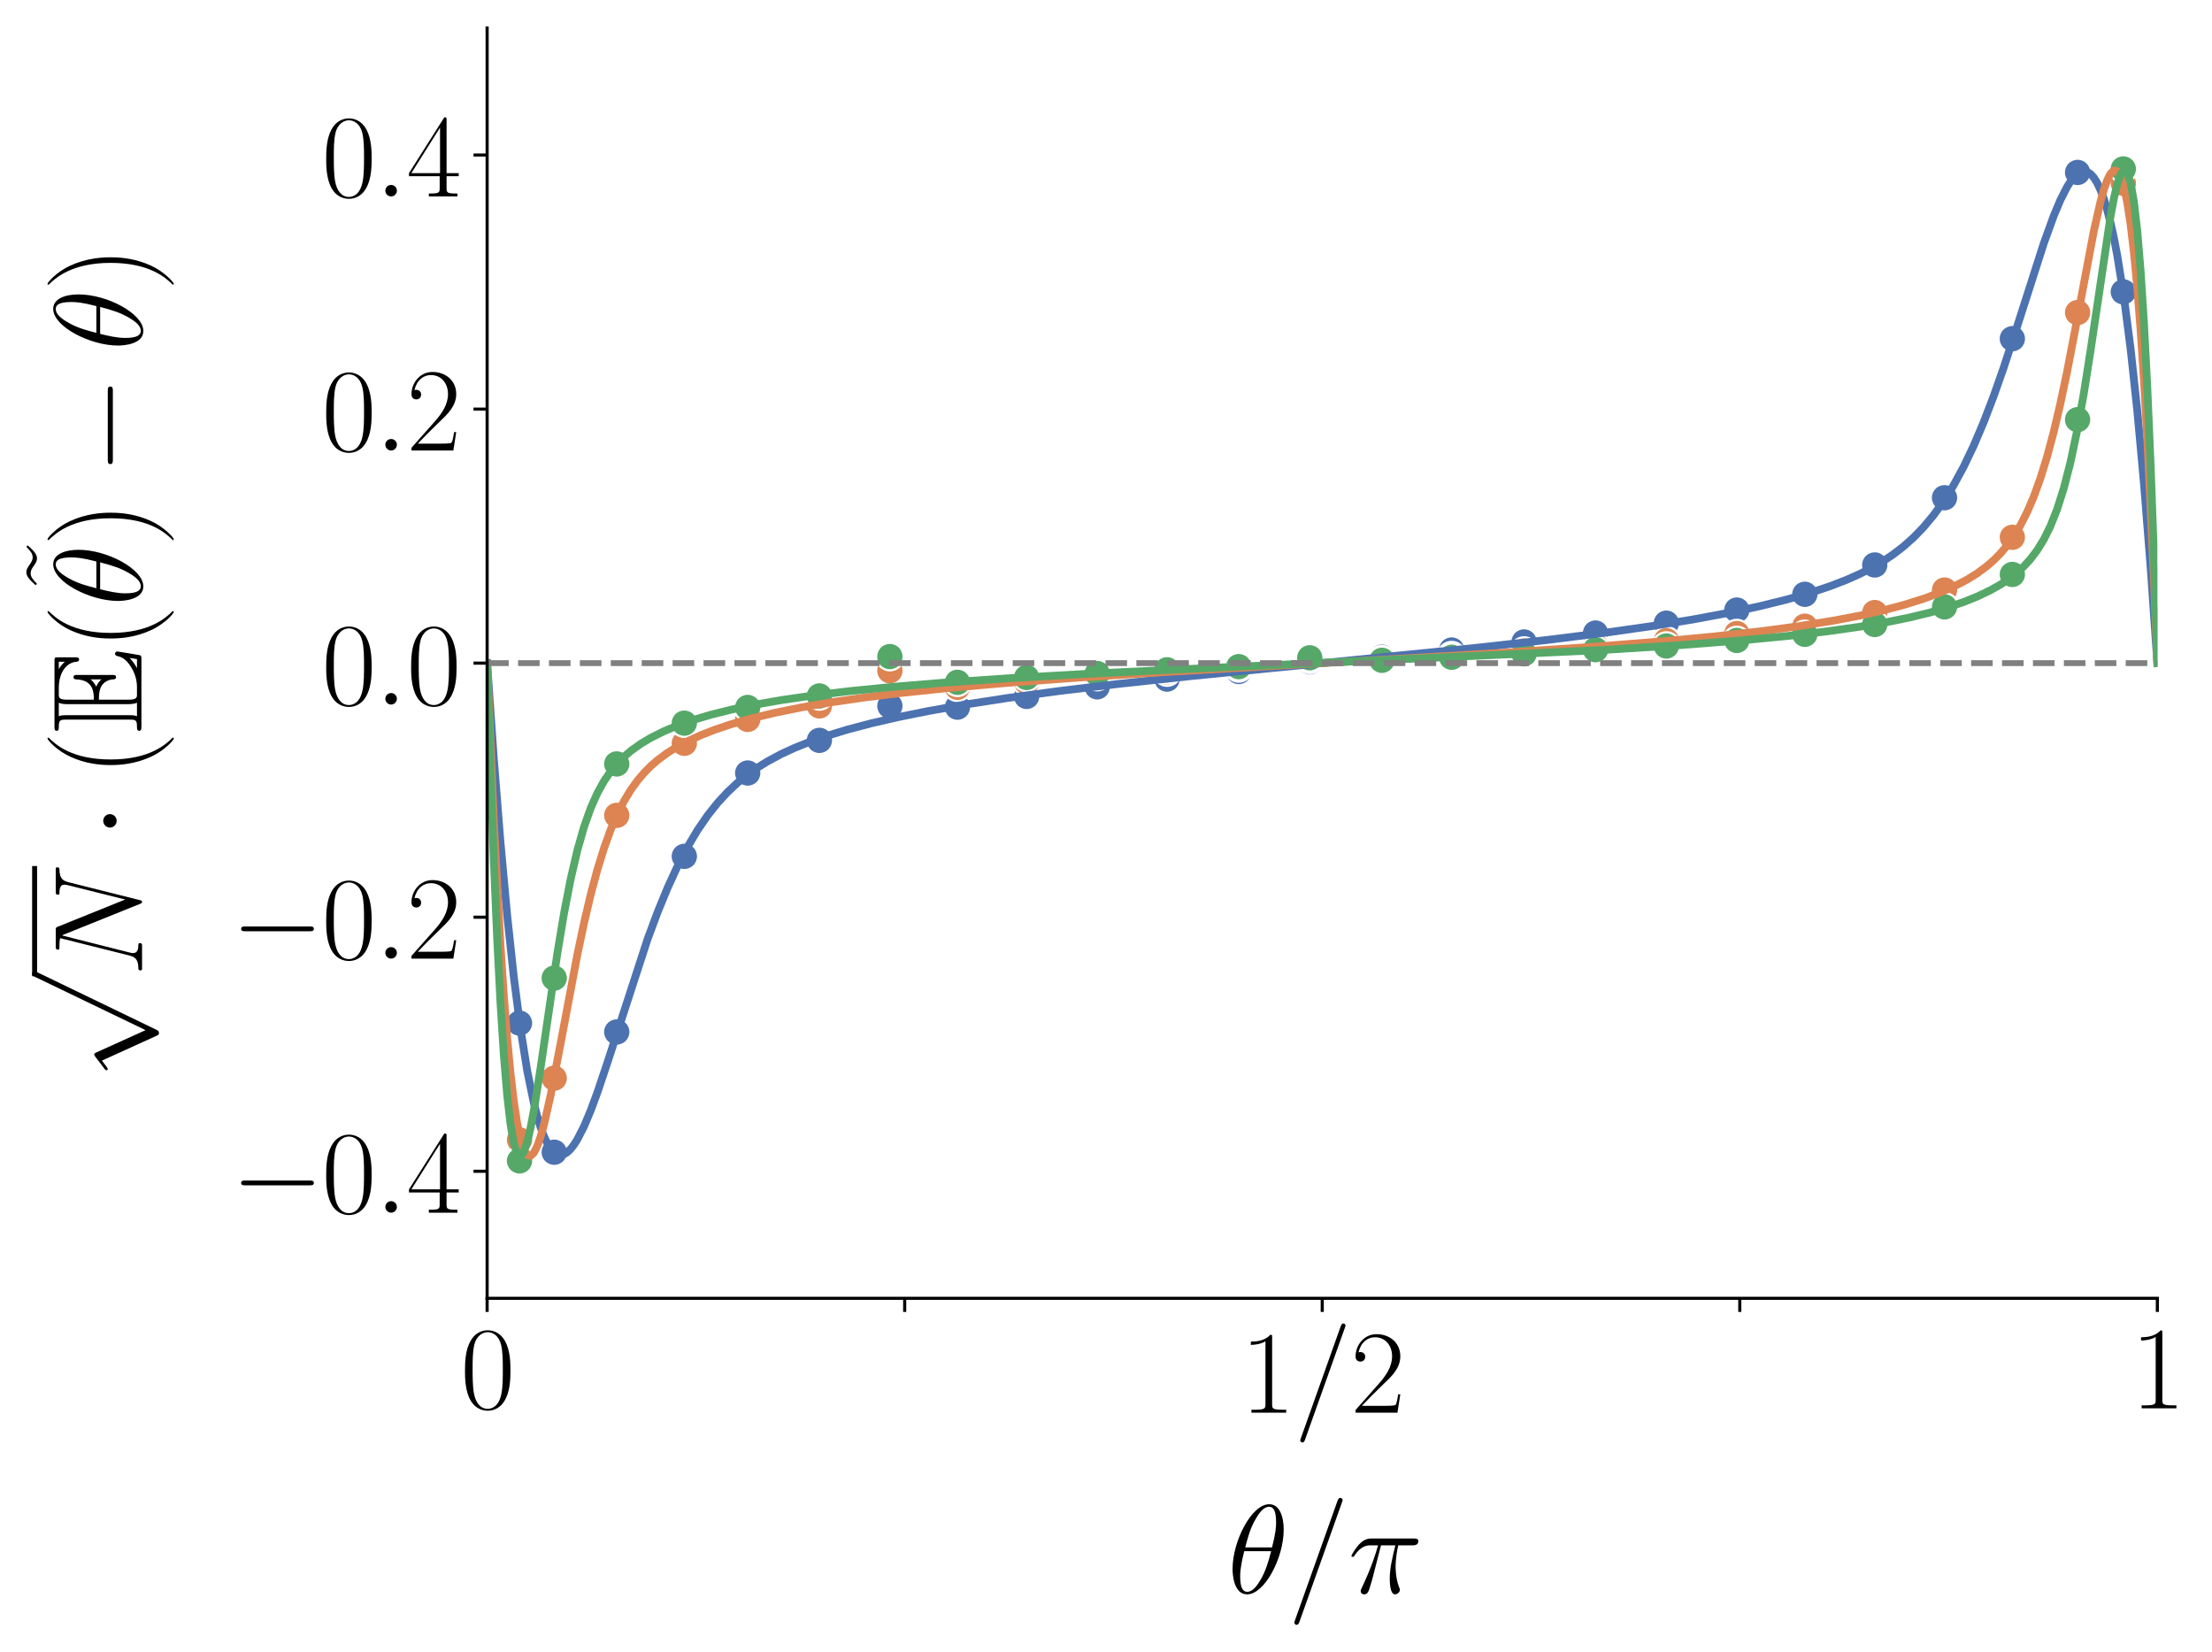 <?xml version="1.0" encoding="utf-8" standalone="no"?>
<!DOCTYPE svg PUBLIC "-//W3C//DTD SVG 1.1//EN"
  "http://www.w3.org/Graphics/SVG/1.1/DTD/svg11.dtd">
<svg xmlns:xlink="http://www.w3.org/1999/xlink" width="568.8pt" height="424.8pt" viewBox="0 0 568.8 424.8" xmlns="http://www.w3.org/2000/svg" version="1.1">
 <defs>
  <style type="text/css">*{stroke-linejoin: round; stroke-linecap: butt}</style>
 </defs>
 <g id="figure_1">
  <g id="patch_1">
   <path d="M 0 424.8 
L 568.8 424.8 
L 568.8 0 
L 0 0 
z
" style="fill: #ffffff"/>
  </g>
  <g id="axes_1">
   <g id="patch_2">
    <path d="M 125.261 333.832 
L 554.746 333.832 
L 554.746 7.2 
L 125.261 7.2 
z
" style="fill: #ffffff"/>
   </g>
   <g id="PathCollection_1">
    <defs>
     <path id="C0_0_0e4de0400a" d="M 0 3.536 
C 0.938 3.536 1.837 3.163 2.5 2.5 
C 3.163 1.837 3.536 0.938 3.536 -0 
C 3.536 -0.938 3.163 -1.837 2.5 -2.5 
C 1.837 -3.163 0.938 -3.536 0 -3.536 
C -0.938 -3.536 -1.837 -3.163 -2.5 -2.5 
C -3.163 -1.837 -3.536 -0.938 -3.536 0 
C -3.536 0.938 -3.163 1.837 -2.5 2.5 
C -1.837 3.163 -0.938 3.536 0 3.536 
z
"/>
    </defs>
    <g clip-path="url(#pcc383bd5aa)">
     <use xlink:href="#C0_0_0e4de0400a" x="133.589" y="263.073" style="fill: #4c72b0; stroke: #ffffff; stroke-width: 0.566"/>
    </g>
    <g clip-path="url(#pcc383bd5aa)">
     <use xlink:href="#C0_0_0e4de0400a" x="133.589" y="293.101" style="fill: #dd8452; stroke: #ffffff; stroke-width: 0.566"/>
    </g>
    <g clip-path="url(#pcc383bd5aa)">
     <use xlink:href="#C0_0_0e4de0400a" x="133.589" y="298.496" style="fill: #55a868; stroke: #ffffff; stroke-width: 0.566"/>
    </g>
    <g clip-path="url(#pcc383bd5aa)">
     <use xlink:href="#C0_0_0e4de0400a" x="142.515" y="296.271" style="fill: #4c72b0; stroke: #ffffff; stroke-width: 0.566"/>
    </g>
    <g clip-path="url(#pcc383bd5aa)">
     <use xlink:href="#C0_0_0e4de0400a" x="142.515" y="277.228" style="fill: #dd8452; stroke: #ffffff; stroke-width: 0.566"/>
    </g>
    <g clip-path="url(#pcc383bd5aa)">
     <use xlink:href="#C0_0_0e4de0400a" x="142.515" y="251.498" style="fill: #55a868; stroke: #ffffff; stroke-width: 0.566"/>
    </g>
    <g clip-path="url(#pcc383bd5aa)">
     <use xlink:href="#C0_0_0e4de0400a" x="158.591" y="265.349" style="fill: #4c72b0; stroke: #ffffff; stroke-width: 0.566"/>
    </g>
    <g clip-path="url(#pcc383bd5aa)">
     <use xlink:href="#C0_0_0e4de0400a" x="158.591" y="209.65" style="fill: #dd8452; stroke: #ffffff; stroke-width: 0.566"/>
    </g>
    <g clip-path="url(#pcc383bd5aa)">
     <use xlink:href="#C0_0_0e4de0400a" x="158.591" y="196.429" style="fill: #55a868; stroke: #ffffff; stroke-width: 0.566"/>
    </g>
    <g clip-path="url(#pcc383bd5aa)">
     <use xlink:href="#C0_0_0e4de0400a" x="175.968" y="220.191" style="fill: #4c72b0; stroke: #ffffff; stroke-width: 0.566"/>
    </g>
    <g clip-path="url(#pcc383bd5aa)">
     <use xlink:href="#C0_0_0e4de0400a" x="175.968" y="191.122" style="fill: #dd8452; stroke: #ffffff; stroke-width: 0.566"/>
    </g>
    <g clip-path="url(#pcc383bd5aa)">
     <use xlink:href="#C0_0_0e4de0400a" x="175.968" y="185.941" style="fill: #55a868; stroke: #ffffff; stroke-width: 0.566"/>
    </g>
    <g clip-path="url(#pcc383bd5aa)">
     <use xlink:href="#C0_0_0e4de0400a" x="192.265" y="198.764" style="fill: #4c72b0; stroke: #ffffff; stroke-width: 0.566"/>
    </g>
    <g clip-path="url(#pcc383bd5aa)">
     <use xlink:href="#C0_0_0e4de0400a" x="192.265" y="184.983" style="fill: #dd8452; stroke: #ffffff; stroke-width: 0.566"/>
    </g>
    <g clip-path="url(#pcc383bd5aa)">
     <use xlink:href="#C0_0_0e4de0400a" x="192.265" y="181.908" style="fill: #55a868; stroke: #ffffff; stroke-width: 0.566"/>
    </g>
    <g clip-path="url(#pcc383bd5aa)">
     <use xlink:href="#C0_0_0e4de0400a" x="210.703" y="190.367" style="fill: #4c72b0; stroke: #ffffff; stroke-width: 0.566"/>
    </g>
    <g clip-path="url(#pcc383bd5aa)">
     <use xlink:href="#C0_0_0e4de0400a" x="210.703" y="181.508" style="fill: #dd8452; stroke: #ffffff; stroke-width: 0.566"/>
    </g>
    <g clip-path="url(#pcc383bd5aa)">
     <use xlink:href="#C0_0_0e4de0400a" x="210.703" y="178.946" style="fill: #55a868; stroke: #ffffff; stroke-width: 0.566"/>
    </g>
    <g clip-path="url(#pcc383bd5aa)">
     <use xlink:href="#C0_0_0e4de0400a" x="228.825" y="181.524" style="fill: #4c72b0; stroke: #ffffff; stroke-width: 0.566"/>
    </g>
    <g clip-path="url(#pcc383bd5aa)">
     <use xlink:href="#C0_0_0e4de0400a" x="228.825" y="172.472" style="fill: #dd8452; stroke: #ffffff; stroke-width: 0.566"/>
    </g>
    <g clip-path="url(#pcc383bd5aa)">
     <use xlink:href="#C0_0_0e4de0400a" x="228.825" y="168.827" style="fill: #55a868; stroke: #ffffff; stroke-width: 0.566"/>
    </g>
    <g clip-path="url(#pcc383bd5aa)">
     <use xlink:href="#C0_0_0e4de0400a" x="246.201" y="181.829" style="fill: #4c72b0; stroke: #ffffff; stroke-width: 0.566"/>
    </g>
    <g clip-path="url(#pcc383bd5aa)">
     <use xlink:href="#C0_0_0e4de0400a" x="246.201" y="176.724" style="fill: #dd8452; stroke: #ffffff; stroke-width: 0.566"/>
    </g>
    <g clip-path="url(#pcc383bd5aa)">
     <use xlink:href="#C0_0_0e4de0400a" x="246.201" y="175.445" style="fill: #55a868; stroke: #ffffff; stroke-width: 0.566"/>
    </g>
    <g clip-path="url(#pcc383bd5aa)">
     <use xlink:href="#C0_0_0e4de0400a" x="263.99" y="179.07" style="fill: #4c72b0; stroke: #ffffff; stroke-width: 0.566"/>
    </g>
    <g clip-path="url(#pcc383bd5aa)">
     <use xlink:href="#C0_0_0e4de0400a" x="263.99" y="175.319" style="fill: #dd8452; stroke: #ffffff; stroke-width: 0.566"/>
    </g>
    <g clip-path="url(#pcc383bd5aa)">
     <use xlink:href="#C0_0_0e4de0400a" x="263.99" y="174.194" style="fill: #55a868; stroke: #ffffff; stroke-width: 0.566"/>
    </g>
    <g clip-path="url(#pcc383bd5aa)">
     <use xlink:href="#C0_0_0e4de0400a" x="282.138" y="176.61" style="fill: #4c72b0; stroke: #ffffff; stroke-width: 0.566"/>
    </g>
    <g clip-path="url(#pcc383bd5aa)">
     <use xlink:href="#C0_0_0e4de0400a" x="282.138" y="173.977" style="fill: #dd8452; stroke: #ffffff; stroke-width: 0.566"/>
    </g>
    <g clip-path="url(#pcc383bd5aa)">
     <use xlink:href="#C0_0_0e4de0400a" x="282.138" y="173.175" style="fill: #55a868; stroke: #ffffff; stroke-width: 0.566"/>
    </g>
    <g clip-path="url(#pcc383bd5aa)">
     <use xlink:href="#C0_0_0e4de0400a" x="300.094" y="174.622" style="fill: #4c72b0; stroke: #ffffff; stroke-width: 0.566"/>
    </g>
    <g clip-path="url(#pcc383bd5aa)">
     <use xlink:href="#C0_0_0e4de0400a" x="300.094" y="172.805" style="fill: #dd8452; stroke: #ffffff; stroke-width: 0.566"/>
    </g>
    <g clip-path="url(#pcc383bd5aa)">
     <use xlink:href="#C0_0_0e4de0400a" x="300.094" y="172.224" style="fill: #55a868; stroke: #ffffff; stroke-width: 0.566"/>
    </g>
    <g clip-path="url(#pcc383bd5aa)">
     <use xlink:href="#C0_0_0e4de0400a" x="318.525" y="172.668" style="fill: #4c72b0; stroke: #ffffff; stroke-width: 0.566"/>
    </g>
    <g clip-path="url(#pcc383bd5aa)">
     <use xlink:href="#C0_0_0e4de0400a" x="318.525" y="171.743" style="fill: #dd8452; stroke: #ffffff; stroke-width: 0.566"/>
    </g>
    <g clip-path="url(#pcc383bd5aa)">
     <use xlink:href="#C0_0_0e4de0400a" x="318.525" y="171.412" style="fill: #55a868; stroke: #ffffff; stroke-width: 0.566"/>
    </g>
    <g clip-path="url(#pcc383bd5aa)">
     <use xlink:href="#C0_0_0e4de0400a" x="336.793" y="170.161" style="fill: #4c72b0; stroke: #ffffff; stroke-width: 0.566"/>
    </g>
    <g clip-path="url(#pcc383bd5aa)">
     <use xlink:href="#C0_0_0e4de0400a" x="336.793" y="169.528" style="fill: #dd8452; stroke: #ffffff; stroke-width: 0.566"/>
    </g>
    <g clip-path="url(#pcc383bd5aa)">
     <use xlink:href="#C0_0_0e4de0400a" x="336.793" y="169.138" style="fill: #55a868; stroke: #ffffff; stroke-width: 0.566"/>
    </g>
    <g clip-path="url(#pcc383bd5aa)">
     <use xlink:href="#C0_0_0e4de0400a" x="355.354" y="168.977" style="fill: #4c72b0; stroke: #ffffff; stroke-width: 0.566"/>
    </g>
    <g clip-path="url(#pcc383bd5aa)">
     <use xlink:href="#C0_0_0e4de0400a" x="355.354" y="169.621" style="fill: #dd8452; stroke: #ffffff; stroke-width: 0.566"/>
    </g>
    <g clip-path="url(#pcc383bd5aa)">
     <use xlink:href="#C0_0_0e4de0400a" x="355.354" y="169.783" style="fill: #55a868; stroke: #ffffff; stroke-width: 0.566"/>
    </g>
    <g clip-path="url(#pcc383bd5aa)">
     <use xlink:href="#C0_0_0e4de0400a" x="373.28" y="167.135" style="fill: #4c72b0; stroke: #ffffff; stroke-width: 0.566"/>
    </g>
    <g clip-path="url(#pcc383bd5aa)">
     <use xlink:href="#C0_0_0e4de0400a" x="373.28" y="168.582" style="fill: #dd8452; stroke: #ffffff; stroke-width: 0.566"/>
    </g>
    <g clip-path="url(#pcc383bd5aa)">
     <use xlink:href="#C0_0_0e4de0400a" x="373.28" y="169.001" style="fill: #55a868; stroke: #ffffff; stroke-width: 0.566"/>
    </g>
    <g clip-path="url(#pcc383bd5aa)">
     <use xlink:href="#C0_0_0e4de0400a" x="391.904" y="165.067" style="fill: #4c72b0; stroke: #ffffff; stroke-width: 0.566"/>
    </g>
    <g clip-path="url(#pcc383bd5aa)">
     <use xlink:href="#C0_0_0e4de0400a" x="391.904" y="167.403" style="fill: #dd8452; stroke: #ffffff; stroke-width: 0.566"/>
    </g>
    <g clip-path="url(#pcc383bd5aa)">
     <use xlink:href="#C0_0_0e4de0400a" x="391.904" y="168.115" style="fill: #55a868; stroke: #ffffff; stroke-width: 0.566"/>
    </g>
    <g clip-path="url(#pcc383bd5aa)">
     <use xlink:href="#C0_0_0e4de0400a" x="410.278" y="162.772" style="fill: #4c72b0; stroke: #ffffff; stroke-width: 0.566"/>
    </g>
    <g clip-path="url(#pcc383bd5aa)">
     <use xlink:href="#C0_0_0e4de0400a" x="410.278" y="166.085" style="fill: #dd8452; stroke: #ffffff; stroke-width: 0.566"/>
    </g>
    <g clip-path="url(#pcc383bd5aa)">
     <use xlink:href="#C0_0_0e4de0400a" x="410.278" y="167.051" style="fill: #55a868; stroke: #ffffff; stroke-width: 0.566"/>
    </g>
    <g clip-path="url(#pcc383bd5aa)">
     <use xlink:href="#C0_0_0e4de0400a" x="428.488" y="160.238" style="fill: #4c72b0; stroke: #ffffff; stroke-width: 0.566"/>
    </g>
    <g clip-path="url(#pcc383bd5aa)">
     <use xlink:href="#C0_0_0e4de0400a" x="428.488" y="164.733" style="fill: #dd8452; stroke: #ffffff; stroke-width: 0.566"/>
    </g>
    <g clip-path="url(#pcc383bd5aa)">
     <use xlink:href="#C0_0_0e4de0400a" x="428.488" y="166.107" style="fill: #55a868; stroke: #ffffff; stroke-width: 0.566"/>
    </g>
    <g clip-path="url(#pcc383bd5aa)">
     <use xlink:href="#C0_0_0e4de0400a" x="446.609" y="156.862" style="fill: #4c72b0; stroke: #ffffff; stroke-width: 0.566"/>
    </g>
    <g clip-path="url(#pcc383bd5aa)">
     <use xlink:href="#C0_0_0e4de0400a" x="446.609" y="162.9" style="fill: #dd8452; stroke: #ffffff; stroke-width: 0.566"/>
    </g>
    <g clip-path="url(#pcc383bd5aa)">
     <use xlink:href="#C0_0_0e4de0400a" x="446.609" y="164.674" style="fill: #55a868; stroke: #ffffff; stroke-width: 0.566"/>
    </g>
    <g clip-path="url(#pcc383bd5aa)">
     <use xlink:href="#C0_0_0e4de0400a" x="464.098" y="152.81" style="fill: #4c72b0; stroke: #ffffff; stroke-width: 0.566"/>
    </g>
    <g clip-path="url(#pcc383bd5aa)">
     <use xlink:href="#C0_0_0e4de0400a" x="464.098" y="161.009" style="fill: #dd8452; stroke: #ffffff; stroke-width: 0.566"/>
    </g>
    <g clip-path="url(#pcc383bd5aa)">
     <use xlink:href="#C0_0_0e4de0400a" x="464.098" y="163.1" style="fill: #55a868; stroke: #ffffff; stroke-width: 0.566"/>
    </g>
    <g clip-path="url(#pcc383bd5aa)">
     <use xlink:href="#C0_0_0e4de0400a" x="482.076" y="145.269" style="fill: #4c72b0; stroke: #ffffff; stroke-width: 0.566"/>
    </g>
    <g clip-path="url(#pcc383bd5aa)">
     <use xlink:href="#C0_0_0e4de0400a" x="482.076" y="157.51" style="fill: #dd8452; stroke: #ffffff; stroke-width: 0.566"/>
    </g>
    <g clip-path="url(#pcc383bd5aa)">
     <use xlink:href="#C0_0_0e4de0400a" x="482.076" y="160.58" style="fill: #55a868; stroke: #ffffff; stroke-width: 0.566"/>
    </g>
    <g clip-path="url(#pcc383bd5aa)">
     <use xlink:href="#C0_0_0e4de0400a" x="500.018" y="127.982" style="fill: #4c72b0; stroke: #ffffff; stroke-width: 0.566"/>
    </g>
    <g clip-path="url(#pcc383bd5aa)">
     <use xlink:href="#C0_0_0e4de0400a" x="500.018" y="151.716" style="fill: #dd8452; stroke: #ffffff; stroke-width: 0.566"/>
    </g>
    <g clip-path="url(#pcc383bd5aa)">
     <use xlink:href="#C0_0_0e4de0400a" x="500.018" y="156.051" style="fill: #55a868; stroke: #ffffff; stroke-width: 0.566"/>
    </g>
    <g clip-path="url(#pcc383bd5aa)">
     <use xlink:href="#C0_0_0e4de0400a" x="517.459" y="87.085" style="fill: #4c72b0; stroke: #ffffff; stroke-width: 0.566"/>
    </g>
    <g clip-path="url(#pcc383bd5aa)">
     <use xlink:href="#C0_0_0e4de0400a" x="517.459" y="138.154" style="fill: #dd8452; stroke: #ffffff; stroke-width: 0.566"/>
    </g>
    <g clip-path="url(#pcc383bd5aa)">
     <use xlink:href="#C0_0_0e4de0400a" x="517.459" y="147.703" style="fill: #55a868; stroke: #ffffff; stroke-width: 0.566"/>
    </g>
    <g clip-path="url(#pcc383bd5aa)">
     <use xlink:href="#C0_0_0e4de0400a" x="534.235" y="44.339" style="fill: #4c72b0; stroke: #ffffff; stroke-width: 0.566"/>
    </g>
    <g clip-path="url(#pcc383bd5aa)">
     <use xlink:href="#C0_0_0e4de0400a" x="534.235" y="80.365" style="fill: #dd8452; stroke: #ffffff; stroke-width: 0.566"/>
    </g>
    <g clip-path="url(#pcc383bd5aa)">
     <use xlink:href="#C0_0_0e4de0400a" x="534.235" y="107.905" style="fill: #55a868; stroke: #ffffff; stroke-width: 0.566"/>
    </g>
    <g clip-path="url(#pcc383bd5aa)">
     <use xlink:href="#C0_0_0e4de0400a" x="545.992" y="75.042" style="fill: #4c72b0; stroke: #ffffff; stroke-width: 0.566"/>
    </g>
    <g clip-path="url(#pcc383bd5aa)">
     <use xlink:href="#C0_0_0e4de0400a" x="545.992" y="47.111" style="fill: #dd8452; stroke: #ffffff; stroke-width: 0.566"/>
    </g>
    <g clip-path="url(#pcc383bd5aa)">
     <use xlink:href="#C0_0_0e4de0400a" x="545.992" y="43.439" style="fill: #55a868; stroke: #ffffff; stroke-width: 0.566"/>
    </g>
   </g>
   <g id="FillBetweenPolyCollection_1"/>
   <g id="FillBetweenPolyCollection_2"/>
   <g id="FillBetweenPolyCollection_3"/>
   <g id="matplotlib.axis_1">
    <g id="xtick_1">
     <g id="line2d_1">
      <defs>
       <path id="m5cac8d16e4" d="M 0 0 
L 0 3.5 
" style="stroke: #000000; stroke-width: 0.8"/>
      </defs>
      <g>
       <use xlink:href="#m5cac8d16e4" x="125.261" y="333.832" style="stroke: #000000; stroke-width: 0.8"/>
      </g>
     </g>
     <g id="text_1">
      <!-- $0$ -->
      <g transform="translate(118.407 362.127) scale(0.3 -0.3)">
       <defs>
        <path id="CMR17-30" d="M 2688 2025 
C 2688 2416 2682 3080 2413 3591 
C 2176 4039 1798 4198 1466 4198 
C 1158 4198 768 4058 525 3597 
C 269 3118 243 2524 243 2025 
C 243 1661 250 1106 448 619 
C 723 -39 1216 -128 1466 -128 
C 1760 -128 2208 -7 2470 600 
C 2662 1042 2688 1559 2688 2025 
z
M 1466 -26 
C 1056 -26 813 325 723 812 
C 653 1188 653 1738 653 2096 
C 653 2588 653 2997 736 3387 
C 858 3929 1216 4096 1466 4096 
C 1728 4096 2067 3923 2189 3400 
C 2272 3036 2278 2607 2278 2096 
C 2278 1680 2278 1169 2202 792 
C 2067 95 1690 -26 1466 -26 
z
" transform="scale(0.016)"/>
       </defs>
       <use xlink:href="#CMR17-30" transform="scale(0.996)"/>
      </g>
     </g>
    </g>
    <g id="xtick_2">
     <g id="line2d_2">
      <g>
       <use xlink:href="#m5cac8d16e4" x="232.632" y="333.832" style="stroke: #000000; stroke-width: 0.8"/>
      </g>
     </g>
    </g>
    <g id="xtick_3">
     <g id="line2d_3">
      <g>
       <use xlink:href="#m5cac8d16e4" x="340.004" y="333.832" style="stroke: #000000; stroke-width: 0.8"/>
      </g>
     </g>
     <g id="text_2">
      <!-- $1/2$ -->
      <g transform="translate(318.98 363.248) scale(0.3 -0.3)">
       <defs>
        <path id="CMR17-31" d="M 1702 4058 
C 1702 4192 1696 4192 1606 4192 
C 1357 3916 979 3827 621 3827 
C 602 3827 570 3827 563 3808 
C 557 3795 557 3782 557 3648 
C 755 3648 1088 3686 1344 3839 
L 1344 461 
C 1344 236 1331 160 781 160 
L 589 160 
L 589 0 
C 896 0 1216 0 1523 0 
C 1830 0 2150 0 2458 0 
L 2458 160 
L 2266 160 
C 1715 160 1702 230 1702 458 
L 1702 4058 
z
" transform="scale(0.016)"/>
        <path id="CMMI12-3d" d="M 2746 4562 
C 2746 4569 2784 4666 2784 4678 
C 2784 4755 2720 4800 2669 4800 
C 2637 4800 2579 4800 2528 4659 
L 384 -1363 
C 384 -1370 346 -1465 346 -1478 
C 346 -1555 410 -1600 461 -1600 
C 499 -1600 557 -1593 602 -1459 
L 2746 4562 
z
" transform="scale(0.016)"/>
        <path id="CMR17-32" d="M 2669 989 
L 2554 989 
C 2490 536 2438 459 2413 420 
C 2381 369 1920 369 1830 369 
L 602 369 
C 832 619 1280 1072 1824 1597 
C 2214 1967 2669 2402 2669 3035 
C 2669 3790 2067 4224 1395 4224 
C 691 4224 262 3604 262 3030 
C 262 2780 448 2748 525 2748 
C 589 2748 781 2787 781 3010 
C 781 3207 614 3264 525 3264 
C 486 3264 448 3258 422 3245 
C 544 3790 915 4058 1306 4058 
C 1862 4058 2227 3617 2227 3035 
C 2227 2479 1901 2000 1536 1584 
L 262 146 
L 262 0 
L 2515 0 
L 2669 989 
z
" transform="scale(0.016)"/>
       </defs>
       <use xlink:href="#CMR17-31" transform="scale(0.996)"/>
       <use xlink:href="#CMMI12-3d" transform="translate(45.69 0) scale(0.996)"/>
       <use xlink:href="#CMR17-32" transform="translate(94.465 0) scale(0.996)"/>
      </g>
     </g>
    </g>
    <g id="xtick_4">
     <g id="line2d_4">
      <g>
       <use xlink:href="#m5cac8d16e4" x="447.375" y="333.832" style="stroke: #000000; stroke-width: 0.8"/>
      </g>
     </g>
    </g>
    <g id="xtick_5">
     <g id="line2d_5">
      <g>
       <use xlink:href="#m5cac8d16e4" x="554.746" y="333.832" style="stroke: #000000; stroke-width: 0.8"/>
      </g>
     </g>
     <g id="text_3">
      <!-- $1$ -->
      <g transform="translate(547.893 362.127) scale(0.3 -0.3)">
       <use xlink:href="#CMR17-31" transform="scale(0.996)"/>
      </g>
     </g>
    </g>
    <g id="text_4">
     <!-- $\theta / \pi$ -->
     <g transform="translate(315.639 409.63) scale(0.32 -0.32)">
      <defs>
       <path id="CMMI12-12" d="M 2835 3200 
C 2835 3850 2630 4480 2106 4480 
C 1210 4480 256 2615 256 1216 
C 256 923 320 -64 992 -64 
C 1862 -64 2835 1756 2835 3200 
z
M 896 2304 
C 992 2679 1126 3214 1382 3665 
C 1594 4047 1818 4352 2099 4352 
C 2310 4352 2451 4174 2451 3564 
C 2451 3334 2432 3017 2246 2304 
L 896 2304 
z
M 2202 2113 
C 2042 1490 1907 1088 1677 687 
C 1491 363 1267 64 998 64 
C 800 64 640 217 640 846 
C 640 1260 742 1693 845 2113 
L 2202 2113 
z
" transform="scale(0.016)"/>
       <path id="CMMI12-19" d="M 1658 2408 
L 2381 2408 
C 2208 1692 2099 1226 2099 716 
C 2099 626 2099 -64 2362 -64 
C 2496 -64 2611 57 2611 166 
C 2611 197 2611 210 2566 306 
C 2394 747 2394 1296 2394 1341 
C 2394 1379 2394 1832 2528 2408 
L 3245 2408 
C 3328 2408 3539 2408 3539 2612 
C 3539 2752 3418 2752 3302 2752 
L 1197 2752 
C 1050 2752 832 2752 538 2440 
C 371 2254 166 1916 166 1878 
C 166 1840 198 1827 237 1827 
C 282 1827 288 1846 320 1884 
C 653 2408 986 2408 1146 2408 
L 1510 2408 
C 1370 1929 1210 1373 685 256 
C 634 154 634 140 634 102 
C 634 -32 749 -64 806 -64 
C 992 -64 1043 102 1120 370 
C 1222 696 1222 709 1286 964 
L 1658 2408 
z
" transform="scale(0.016)"/>
      </defs>
      <use xlink:href="#CMMI12-12" transform="scale(0.996)"/>
      <use xlink:href="#CMMI12-3d" transform="translate(48.17 0) scale(0.996)"/>
      <use xlink:href="#CMMI12-19" transform="translate(96.944 0) scale(0.996)"/>
     </g>
    </g>
   </g>
   <g id="matplotlib.axis_2">
    <g id="ytick_1">
     <g id="line2d_6">
      <defs>
       <path id="m85f01ff3b5" d="M 0 0 
L -3.5 0 
" style="stroke: #000000; stroke-width: 0.8"/>
      </defs>
      <g>
       <use xlink:href="#m85f01ff3b5" x="125.261" y="301.168" style="stroke: #000000; stroke-width: 0.8"/>
      </g>
     </g>
     <g id="text_5">
      <!-- $-0.4$ -->
      <g transform="translate(59.471 311.816) scale(0.3 -0.3)">
       <defs>
        <path id="CMSY10-0" d="M 4218 1472 
C 4326 1472 4442 1472 4442 1600 
C 4442 1728 4326 1728 4218 1728 
L 755 1728 
C 646 1728 531 1728 531 1600 
C 531 1472 646 1472 755 1472 
L 4218 1472 
z
" transform="scale(0.016)"/>
        <path id="CMMI12-3a" d="M 1178 307 
C 1178 492 1024 619 870 619 
C 685 619 557 466 557 313 
C 557 128 710 0 864 0 
C 1050 0 1178 153 1178 307 
z
" transform="scale(0.016)"/>
        <path id="CMR17-34" d="M 2150 4122 
C 2150 4256 2144 4256 2029 4256 
L 128 1254 
L 128 1088 
L 1779 1088 
L 1779 457 
C 1779 224 1766 160 1318 160 
L 1197 160 
L 1197 0 
C 1402 0 1747 0 1965 0 
C 2182 0 2528 0 2733 0 
L 2733 160 
L 2611 160 
C 2163 160 2150 224 2150 457 
L 2150 1088 
L 2803 1088 
L 2803 1254 
L 2150 1254 
L 2150 4122 
z
M 1798 3703 
L 1798 1254 
L 256 1254 
L 1798 3703 
z
" transform="scale(0.016)"/>
       </defs>
       <use xlink:href="#CMSY10-0" transform="scale(0.996)"/>
       <use xlink:href="#CMR17-30" transform="translate(77.487 0) scale(0.996)"/>
       <use xlink:href="#CMMI12-3a" transform="translate(123.178 0) scale(0.996)"/>
       <use xlink:href="#CMR17-34" transform="translate(150.275 0) scale(0.996)"/>
      </g>
     </g>
    </g>
    <g id="ytick_2">
     <g id="line2d_7">
      <g>
       <use xlink:href="#m85f01ff3b5" x="125.261" y="235.842" style="stroke: #000000; stroke-width: 0.8"/>
      </g>
     </g>
     <g id="text_6">
      <!-- $-0.2$ -->
      <g transform="translate(59.471 246.49) scale(0.3 -0.3)">
       <use xlink:href="#CMSY10-0" transform="scale(0.996)"/>
       <use xlink:href="#CMR17-30" transform="translate(77.487 0) scale(0.996)"/>
       <use xlink:href="#CMMI12-3a" transform="translate(123.178 0) scale(0.996)"/>
       <use xlink:href="#CMR17-32" transform="translate(150.275 0) scale(0.996)"/>
      </g>
     </g>
    </g>
    <g id="ytick_3">
     <g id="line2d_8">
      <g>
       <use xlink:href="#m85f01ff3b5" x="125.261" y="170.516" style="stroke: #000000; stroke-width: 0.8"/>
      </g>
     </g>
     <g id="text_7">
      <!-- $0.0$ -->
      <g transform="translate(82.718 181.163) scale(0.3 -0.3)">
       <use xlink:href="#CMR17-30" transform="scale(0.996)"/>
       <use xlink:href="#CMMI12-3a" transform="translate(45.69 0) scale(0.996)"/>
       <use xlink:href="#CMR17-30" transform="translate(72.788 0) scale(0.996)"/>
      </g>
     </g>
    </g>
    <g id="ytick_4">
     <g id="line2d_9">
      <g>
       <use xlink:href="#m85f01ff3b5" x="125.261" y="105.189" style="stroke: #000000; stroke-width: 0.8"/>
      </g>
     </g>
     <g id="text_8">
      <!-- $0.2$ -->
      <g transform="translate(82.718 115.837) scale(0.3 -0.3)">
       <use xlink:href="#CMR17-30" transform="scale(0.996)"/>
       <use xlink:href="#CMMI12-3a" transform="translate(45.69 0) scale(0.996)"/>
       <use xlink:href="#CMR17-32" transform="translate(72.788 0) scale(0.996)"/>
      </g>
     </g>
    </g>
    <g id="ytick_5">
     <g id="line2d_10">
      <g>
       <use xlink:href="#m85f01ff3b5" x="125.261" y="39.863" style="stroke: #000000; stroke-width: 0.8"/>
      </g>
     </g>
     <g id="text_9">
      <!-- $0.4$ -->
      <g transform="translate(82.718 50.511) scale(0.3 -0.3)">
       <use xlink:href="#CMR17-30" transform="scale(0.996)"/>
       <use xlink:href="#CMMI12-3a" transform="translate(45.69 0) scale(0.996)"/>
       <use xlink:href="#CMR17-34" transform="translate(72.788 0) scale(0.996)"/>
      </g>
     </g>
    </g>
    <g id="text_10">
     <!-- $\sqrt{N} \cdot (\mathbb{E}(\tilde{\theta}) - \theta)$ -->
     <g transform="translate(36.528 277.579) rotate(-90) scale(0.32 -0.32)">
      <defs>
       <path id="CMSY10-70" d="M 2490 -5472 
L 1363 -2982 
C 1318 -2880 1286 -2880 1267 -2880 
C 1261 -2880 1229 -2880 1158 -2931 
L 550 -3392 
C 467 -3456 467 -3475 467 -3494 
C 467 -3526 486 -3565 531 -3565 
C 570 -3565 678 -3475 749 -3424 
C 787 -3393 883 -3323 954 -3271 
L 2214 -6042 
C 2259 -6144 2291 -6144 2349 -6144 
C 2445 -6144 2464 -6106 2509 -6016 
L 5414 0 
C 5459 90 5459 115 5459 128 
C 5459 192 5408 256 5331 256 
C 5280 256 5235 224 5184 122 
L 2490 -5472 
z
" transform="scale(0.016)"/>
       <path id="CMMI12-4e" d="M 4736 3698 
C 4806 3974 4909 4166 5395 4166 
C 5414 4166 5491 4166 5491 4279 
C 5491 4352 5434 4352 5408 4352 
C 5280 4352 4954 4352 4826 4352 
L 4518 4352 
C 4429 4352 4314 4352 4224 4352 
C 4186 4352 4109 4352 4109 4230 
C 4109 4166 4160 4166 4205 4166 
C 4589 4166 4614 4019 4614 3903 
C 4614 3846 4608 3826 4589 3737 
L 3866 850 
L 2496 4249 
C 2451 4352 2445 4352 2304 4352 
L 1523 4352 
C 1395 4352 1338 4352 1338 4230 
C 1338 4166 1382 4166 1504 4166 
C 1536 4166 1914 4166 1914 4115 
C 1914 4102 1901 4051 1894 4032 
L 1043 635 
C 966 320 813 186 390 186 
C 358 186 294 186 294 67 
C 294 0 358 0 378 0 
C 506 0 832 0 960 0 
L 1267 0 
C 1357 0 1466 0 1555 0 
C 1600 0 1670 0 1670 122 
C 1670 180 1606 186 1581 186 
C 1370 186 1165 224 1165 454 
C 1165 505 1178 562 1190 613 
L 2054 4032 
C 2093 3968 2093 3956 2118 3898 
L 3642 115 
C 3674 38 3686 0 3744 0 
C 3808 0 3814 19 3840 128 
L 4736 3698 
z
" transform="scale(0.016)"/>
       <path id="CMSY10-1" d="M 1229 1619 
C 1229 1805 1075 1958 890 1958 
C 704 1958 550 1805 550 1619 
C 550 1433 704 1280 890 1280 
C 1075 1280 1229 1433 1229 1619 
z
" transform="scale(0.016)"/>
       <path id="CMR17-28" d="M 1958 -1561 
C 1958 -1555 1958 -1542 1939 -1523 
C 1645 -1224 858 -407 858 1581 
C 858 3569 1632 4379 1946 4697 
C 1946 4704 1958 4717 1958 4736 
C 1958 4755 1939 4768 1914 4768 
C 1843 4768 1299 4296 986 3594 
C 666 2887 576 2199 576 1588 
C 576 1128 621 351 1005 -471 
C 1312 -1135 1837 -1600 1914 -1600 
C 1946 -1600 1958 -1587 1958 -1561 
z
" transform="scale(0.016)"/>
       <path id="MSBM10-45" d="M 1658 2176 
C 1818 2176 2125 2176 2349 2046 
C 2656 1853 2682 1517 2682 1480 
C 2688 1393 2688 1312 2797 1312 
C 2906 1312 2906 1401 2906 1517 
L 2906 3251 
C 2906 3353 2906 3456 2797 3456 
C 2688 3456 2682 3355 2682 3301 
C 2643 2432 1990 2432 1658 2432 
L 1658 3772 
C 1658 4198 1779 4198 1933 4198 
L 2240 4198 
C 3104 4198 3533 3759 3571 3320 
C 3578 3269 3584 3174 3686 3174 
C 3795 3174 3795 3276 3795 3385 
L 3795 4218 
C 3795 4416 3782 4416 3584 4416 
L 307 4416 
C 192 4416 90 4416 90 4304 
C 90 4198 211 4198 262 4198 
C 627 4198 653 4147 653 3832 
L 653 622 
C 653 320 634 256 294 256 
C 198 256 90 256 90 147 
C 90 32 192 32 307 32 
L 3699 32 
C 3821 32 3885 32 3904 123 
C 3910 129 4090 1213 4090 1245 
C 4090 1316 4032 1362 3981 1362 
C 3891 1362 3866 1278 3866 1271 
C 3827 1102 3763 828 3296 549 
C 2963 347 2637 256 2285 256 
L 1933 256 
C 1779 256 1658 256 1658 684 
L 1658 2176 
z
M 3571 4198 
L 3571 3896 
C 3462 4015 3341 4116 3206 4198 
L 3571 4198 
z
M 2323 2315 
C 2426 2360 2566 2456 2682 2590 
L 2682 2052 
C 2528 2225 2330 2308 2323 2308 
L 2323 2315 
z
M 877 3845 
C 877 3923 877 4083 826 4198 
L 1504 4198 
C 1434 4051 1434 3839 1434 3781 
L 1434 673 
C 1434 442 1478 314 1504 256 
L 826 256 
C 877 371 877 531 877 609 
L 877 3845 
z
M 3258 256 
L 3258 262 
C 3462 367 3635 504 3763 621 
C 3757 596 3712 308 3706 256 
L 3258 256 
z
" transform="scale(0.016)"/>
       <path id="CMR17-7e" d="M 2400 4184 
C 2182 3980 2061 3865 1862 3865 
C 1722 3865 1626 3932 1491 4024 
C 1363 4111 1261 4184 1120 4184 
C 890 4184 730 4004 461 3718 
L 531 3648 
C 749 3850 870 3968 1069 3968 
C 1210 3968 1306 3900 1440 3808 
C 1568 3722 1670 3648 1811 3648 
C 2042 3648 2202 3828 2470 4114 
L 2400 4184 
z
" transform="scale(0.016)"/>
       <path id="CMR17-29" d="M 1683 1581 
C 1683 2040 1638 2817 1254 3639 
C 947 4303 422 4768 346 4768 
C 326 4768 301 4761 301 4729 
C 301 4717 307 4710 314 4697 
C 621 4378 1402 3568 1402 1584 
C 1402 -407 627 -1217 314 -1537 
C 307 -1549 301 -1556 301 -1568 
C 301 -1600 326 -1600 346 -1600 
C 416 -1600 960 -1128 1274 -426 
C 1594 281 1683 969 1683 1581 
z
" transform="scale(0.016)"/>
      </defs>
      <use xlink:href="#CMSY10-70" transform="translate(0 84.35) scale(0.996)"/>
      <use xlink:href="#CMMI12-4e" transform="translate(83.022 0) scale(0.996)"/>
      <use xlink:href="#CMSY10-1" transform="translate(193.683 0) scale(0.996)"/>
      <use xlink:href="#CMR17-28" transform="translate(243.497 0) scale(0.996)"/>
      <use xlink:href="#MSBM10-45" transform="translate(278.777 0) scale(0.996)"/>
      <use xlink:href="#CMR17-28" transform="translate(345.195 0) scale(0.996)"/>
      <use xlink:href="#CMR17-7e" transform="translate(389.845 26.297) scale(0.996)"/>
      <use xlink:href="#CMMI12-12" transform="translate(380.476 0) scale(0.996)"/>
      <use xlink:href="#CMR17-29" transform="translate(428.645 0) scale(0.996)"/>
      <use xlink:href="#CMSY10-0" transform="translate(486.065 0) scale(0.996)"/>
      <use xlink:href="#CMMI12-12" transform="translate(585.692 0) scale(0.996)"/>
      <use xlink:href="#CMR17-29" transform="translate(633.862 0) scale(0.996)"/>
      <path d="M 83.022 84.35 
L 171.544 84.35 
L 171.544 88.335 
L 83.022 88.335 
L 83.022 84.35 
z
"/>
     </g>
    </g>
   </g>
   <g id="line2d_11">
    <path d="M 125.261 170.516 
L 126.979 195.015 
L 128.697 216.609 
L 130.415 235.345 
L 132.133 251.303 
L 133.851 264.59 
L 135.569 275.337 
L 137.287 283.7 
L 138.146 287.042 
L 139.005 289.854 
L 139.863 292.161 
L 140.722 293.987 
L 141.581 295.357 
L 142.44 296.298 
L 143.299 296.834 
L 144.158 296.992 
L 145.017 296.797 
L 145.876 296.276 
L 146.735 295.454 
L 147.594 294.355 
L 148.453 293.005 
L 150.171 289.647 
L 151.889 285.563 
L 153.607 280.925 
L 156.184 273.266 
L 166.492 241.561 
L 169.068 234.625 
L 171.645 228.334 
L 174.222 222.718 
L 176.799 217.764 
L 179.376 213.439 
L 181.953 209.687 
L 184.53 206.447 
L 187.107 203.654 
L 189.684 201.244 
L 192.261 199.157 
L 194.838 197.341 
L 197.415 195.748 
L 200.85 193.907 
L 204.286 192.319 
L 208.581 190.607 
L 212.876 189.124 
L 218.03 187.568 
L 224.043 185.984 
L 230.914 184.402 
L 238.645 182.842 
L 248.094 181.172 
L 259.26 179.449 
L 272.145 177.704 
L 287.606 175.85 
L 306.504 173.816 
L 334.85 171.013 
L 378.657 166.68 
L 397.555 164.587 
L 413.016 162.656 
L 425.042 160.947 
L 435.349 159.278 
L 444.798 157.521 
L 452.529 155.865 
L 459.401 154.169 
L 465.413 152.45 
L 470.567 150.737 
L 474.862 149.076 
L 478.298 147.543 
L 481.734 145.771 
L 484.311 144.245 
L 486.888 142.507 
L 489.465 140.516 
L 492.042 138.22 
L 494.618 135.562 
L 497.195 132.478 
L 499.772 128.904 
L 502.349 124.777 
L 504.926 120.038 
L 507.503 114.645 
L 510.08 108.578 
L 512.657 101.851 
L 515.234 94.522 
L 518.67 84.026 
L 525.541 62.585 
L 528.118 55.469 
L 529.836 51.385 
L 531.554 48.026 
L 532.413 46.676 
L 533.272 45.578 
L 534.131 44.755 
L 534.99 44.234 
L 535.849 44.04 
L 536.708 44.198 
L 537.567 44.734 
L 538.426 45.674 
L 539.285 47.045 
L 540.144 48.871 
L 541.003 51.178 
L 541.862 53.99 
L 542.721 57.332 
L 543.58 61.226 
L 544.439 65.695 
L 546.157 76.442 
L 547.875 89.728 
L 549.593 105.686 
L 551.311 124.423 
L 553.028 146.017 
L 554.746 170.516 
L 554.746 170.516 
" clip-path="url(#pcc383bd5aa)" style="fill: none; stroke: #4c72b0; stroke-width: 2; stroke-linecap: square"/>
   </g>
   <g id="line2d_12">
    <path d="M 125.261 170.516 
L 126.979 211.112 
L 128.697 243.116 
L 129.556 256.018 
L 130.415 266.949 
L 131.274 276.001 
L 132.133 283.275 
L 132.992 288.886 
L 133.851 292.954 
L 134.71 295.607 
L 135.569 296.977 
L 136.428 297.199 
L 137.287 296.405 
L 138.146 294.729 
L 139.005 292.3 
L 139.863 289.239 
L 141.581 281.689 
L 144.158 268.302 
L 148.453 245.527 
L 150.171 237.373 
L 151.889 230.052 
L 153.607 223.62 
L 155.325 218.065 
L 157.043 213.327 
L 158.761 209.322 
L 160.479 205.952 
L 162.197 203.119 
L 163.915 200.731 
L 165.633 198.705 
L 167.351 196.973 
L 169.068 195.475 
L 171.645 193.568 
L 174.222 191.97 
L 176.799 190.598 
L 180.235 189.029 
L 183.671 187.683 
L 187.966 186.236 
L 193.12 184.759 
L 199.132 183.305 
L 206.004 181.906 
L 213.735 180.581 
L 222.325 179.338 
L 232.632 178.078 
L 244.658 176.837 
L 259.26 175.564 
L 277.299 174.228 
L 300.491 172.749 
L 335.709 170.752 
L 387.247 167.812 
L 410.439 166.256 
L 427.619 164.895 
L 441.362 163.6 
L 453.388 162.245 
L 462.837 160.973 
L 471.426 159.593 
L 478.298 158.28 
L 484.311 156.927 
L 489.465 155.565 
L 494.618 153.955 
L 498.913 152.357 
L 502.349 150.851 
L 505.785 149.062 
L 508.362 147.463 
L 510.939 145.557 
L 512.657 144.059 
L 514.375 142.326 
L 516.093 140.301 
L 517.811 137.913 
L 519.529 135.08 
L 521.247 131.71 
L 522.965 127.705 
L 524.682 122.967 
L 526.4 117.411 
L 528.118 110.979 
L 529.836 103.659 
L 531.554 95.505 
L 534.131 82.065 
L 538.426 59.342 
L 540.144 51.792 
L 541.003 48.732 
L 541.862 46.302 
L 542.721 44.626 
L 543.58 43.833 
L 544.439 44.054 
L 545.298 45.425 
L 546.157 48.078 
L 547.016 52.146 
L 547.875 57.756 
L 548.734 65.031 
L 549.593 74.083 
L 550.452 85.014 
L 551.311 97.916 
L 552.17 112.864 
L 553.887 149.128 
L 554.746 170.516 
L 554.746 170.516 
" clip-path="url(#pcc383bd5aa)" style="fill: none; stroke: #dd8452; stroke-width: 2; stroke-linecap: square"/>
   </g>
   <g id="line2d_13">
    <path d="M 125.261 170.516 
L 126.12 197.717 
L 126.979 221.299 
L 127.838 241.337 
L 128.697 257.951 
L 129.556 271.307 
L 130.415 281.608 
L 131.274 289.088 
L 132.133 294.007 
L 132.992 296.64 
L 133.851 297.274 
L 134.71 296.198 
L 135.569 293.695 
L 136.428 290.038 
L 137.287 285.484 
L 139.005 274.608 
L 143.299 245.242 
L 145.017 234.947 
L 146.735 226.078 
L 148.453 218.68 
L 150.171 212.65 
L 151.889 207.805 
L 153.607 203.934 
L 155.325 200.834 
L 157.043 198.328 
L 158.761 196.272 
L 160.479 194.554 
L 162.197 193.091 
L 164.774 191.248 
L 167.351 189.71 
L 170.786 187.994 
L 174.222 186.557 
L 178.517 185.045 
L 182.812 183.773 
L 187.966 182.483 
L 193.979 181.224 
L 200.85 180.023 
L 208.581 178.898 
L 218.03 177.756 
L 229.196 176.642 
L 242.94 175.515 
L 259.26 174.41 
L 279.876 173.246 
L 308.222 171.889 
L 412.157 167.131 
L 431.914 165.888 
L 447.375 164.693 
L 459.401 163.553 
L 469.708 162.358 
L 478.298 161.144 
L 485.17 159.97 
L 491.183 158.743 
L 496.336 157.489 
L 500.631 156.258 
L 504.926 154.8 
L 508.362 153.419 
L 511.798 151.782 
L 514.375 150.325 
L 516.952 148.595 
L 518.67 147.237 
L 520.388 145.655 
L 522.106 143.781 
L 523.823 141.515 
L 525.541 138.733 
L 527.259 135.271 
L 528.977 130.939 
L 530.695 125.527 
L 532.413 118.832 
L 534.131 110.704 
L 535.849 101.104 
L 537.567 90.182 
L 542.721 55.548 
L 543.58 50.994 
L 544.439 47.337 
L 545.298 44.834 
L 546.157 43.757 
L 547.016 44.391 
L 547.875 47.025 
L 548.734 51.943 
L 549.593 59.423 
L 550.452 69.724 
L 551.311 83.081 
L 552.17 99.695 
L 553.028 119.732 
L 553.887 143.314 
L 554.746 170.516 
L 554.746 170.516 
" clip-path="url(#pcc383bd5aa)" style="fill: none; stroke: #55a868; stroke-width: 2; stroke-linecap: square"/>
   </g>
   <g id="line2d_14">
    <path d="M 125.261 170.516 
L 554.746 170.516 
" clip-path="url(#pcc383bd5aa)" style="fill: none; stroke-dasharray: 5.55,2.4; stroke-dashoffset: 0; stroke: #808080; stroke-width: 1.5"/>
   </g>
   <g id="patch_3">
    <path d="M 125.261 333.832 
L 125.261 7.2 
" style="fill: none; stroke: #000000; stroke-width: 0.8; stroke-linejoin: miter; stroke-linecap: square"/>
   </g>
   <g id="patch_4">
    <path d="M 125.261 333.832 
L 554.746 333.832 
" style="fill: none; stroke: #000000; stroke-width: 0.8; stroke-linejoin: miter; stroke-linecap: square"/>
   </g>
  </g>
 </g>
 <defs>
  <clipPath id="pcc383bd5aa">
   <rect x="125.261" y="7.2" width="429.485" height="326.632"/>
  </clipPath>
 </defs>
</svg>
